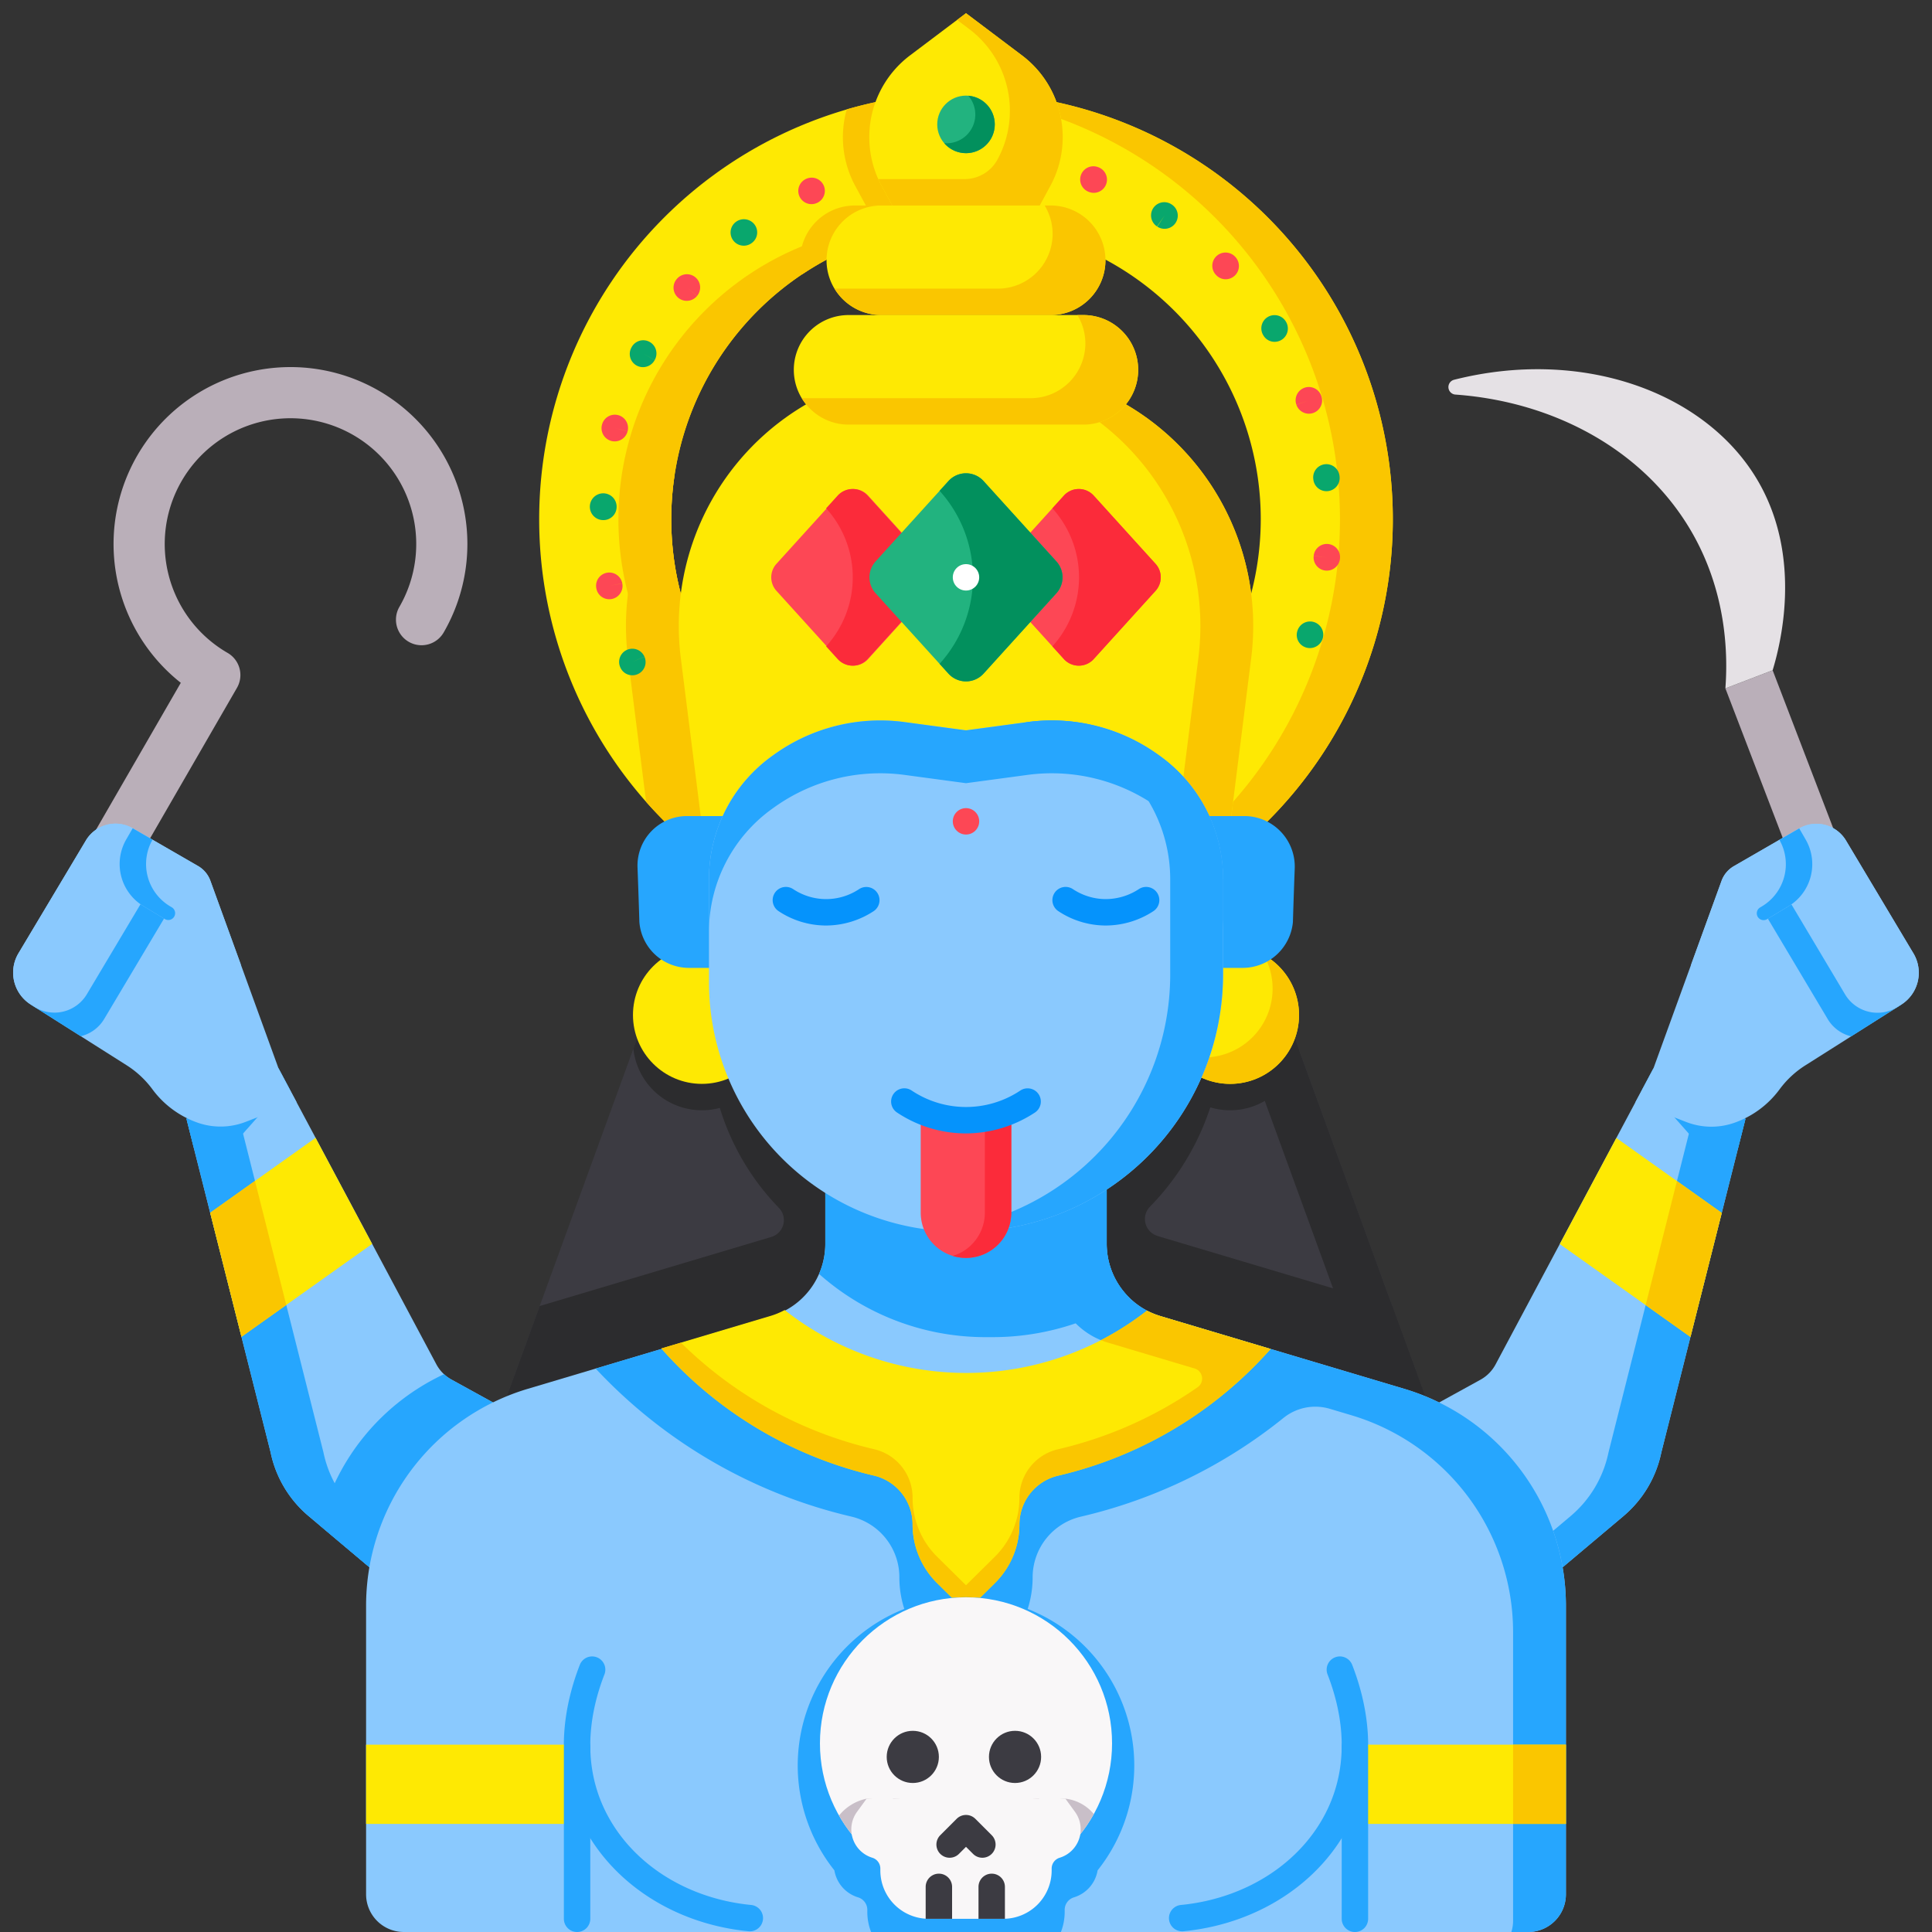 <svg xmlns="http://www.w3.org/2000/svg" data-name="Layer 1" viewBox="0 0 512 512" id="goddess-kali"><rect x="0" y="0" width="512" height="512" fill="#333333" stroke="none"/><path fill="#baafb9" d="m457.246 182.427 12.523-4.802 16.386 42.725-12.523 4.803z"></path><path fill="#e5e1e5" d="M385.718 104.567a1.996 1.996 0 0 1-.386-3.922c33.864-8.564 66.463 3.171 80.304 26.404 12.374 20.769 5.999 44.415 4.134 50.576l-12.523 4.802c.623-8.378.608-25.477-9.416-42.268-12.406-20.784-35.718-33.678-62.113-35.592Z"></path><path fill="#baafb9" d="M23.536 236.732a6.778 6.778 0 0 1-2.48-9.259l26.858-46.52a46.884 46.884 0 1 1 69.668-13.347 6.778 6.778 0 1 1-11.74-6.778 33.326 33.326 0 1 0-45.524 12.198 6.778 6.778 0 0 1 2.48 9.259l-30.003 51.966a6.778 6.778 0 0 1-9.259 2.481Z"></path><path fill="#8ac9fe" d="m438.175 283.144-41.832 78.44a10 10 0 0 1-4.001 4.054l-67.748 37.295 32.398 60.5 73.214-61.633a30 30 0 0 0 10.066-16.91l22.29-88.371Z"></path><path fill="#26a6fe" d="m438.175 283.144-3.168 5.94 13.555 7.435-22.29 88.37a29.999 29.999 0 0 1-10.066 16.912l-63.564 53.508 4.35 8.123 73.214-61.631a29.999 29.999 0 0 0 10.066-16.911l22.29-88.371Z"></path><path fill="#26a6fe" d="m438.175 290.144 5.576 5.988 6.21 7.003a7.292 7.292 0 0 0 7.868 2.043l1.789-.627c.345-.121.68-.265 1.02-.401l1.924-7.631-22.268-12.212Z"></path><path fill="#8ac9fe" d="M459.618 297.551a25.268 25.268 0 0 0 11.98-8.854 25.268 25.268 0 0 1 6.822-6.356l25.43-16.105a10 10 0 0 0 3.233-13.578l-17.797-29.777a9.134 9.134 0 0 0-12.476-3.343l-17.312 9.995a7.436 7.436 0 0 0-3.271 3.901l-18.052 49.71-4.786 8.973 13.488 5.227a18.406 18.406 0 0 0 12.74.207Z"></path><path fill="#26a6fe" d="m502.495 259.221-17.799-29.782a9.128 9.128 0 0 0-12.469-3.34 11.922 11.922 0 0 0-4.363 16.285l16.505 27.691a9.934 9.934 0 0 0 6.202 4.57l13.128-8.314a9.947 9.947 0 0 0-1.204-7.11Z"></path><path fill="#8ac9fe" d="m502.896 266.84.953-.604a10 10 0 0 0 3.234-13.578l-17.8-29.782a9.128 9.128 0 0 0-12.468-3.341 11.922 11.922 0 0 0-4.364 16.286l16.505 27.69a10 10 0 0 0 13.94 3.329Z"></path><path fill="#8ac9fe" d="M473.753 240.3a13.034 13.034 0 0 0 4.77-17.804l-1.708-2.96-.005.002-17.312 9.995a7.436 7.436 0 0 0-3.271 3.901l-8.119 22.356Z"></path><path fill="#26a6fe" d="M465.717 242.763a1.81 1.81 0 0 0 2.594.825l5.442-3.288a13.034 13.034 0 0 0 4.77-17.804l-1.706-2.956-.007-.002-5.249 3.03a13.031 13.031 0 0 1-4.808 17.732l-.313.19a1.81 1.81 0 0 0-.723 2.273Z"></path><path fill="#fee903" d="m456.278 321.432-8.291 32.871-34.632-24.62 14.991-28.109 27.932 19.858z"></path><path fill="#fac600" d="m447.987 354.303 8.291-32.871-11.871-8.44-8.292 32.872 11.872 8.439z"></path><path fill="#8ac9fe" d="m73.804 283.108 41.832 78.44a10 10 0 0 0 4.001 4.054l67.748 37.295-32.398 60.5-73.214-61.632a30 30 0 0 1-10.066-16.911l-22.29-88.371Z"></path><path fill="#26a6fe" d="m73.804 283.108 3.168 5.94-13.555 7.435 22.29 88.37a29.999 29.999 0 0 0 10.066 16.912l63.564 53.508-4.35 8.123-73.214-61.631a29.999 29.999 0 0 1-10.066-16.911l-22.29-88.371Z"></path><path fill="#26a6fe" d="m73.804 290.108-5.576 5.988-6.21 7.003a7.292 7.292 0 0 1-7.868 2.043l-1.789-.627c-.345-.12-.68-.265-1.02-.4l-1.924-7.632 22.268-12.212Z"></path><path fill="#8ac9fe" d="M52.361 297.515a25.268 25.268 0 0 1-11.98-8.854 25.268 25.268 0 0 0-6.822-6.356L8.13 266.201a10 10 0 0 1-3.233-13.579l17.796-29.777a9.134 9.134 0 0 1 12.476-3.343l17.312 9.995a7.436 7.436 0 0 1 3.271 3.901l18.052 49.71 4.786 8.973-13.488 5.227a18.406 18.406 0 0 1-12.74.207Z"></path><path fill="#26a6fe" d="m9.484 259.186 17.799-29.783a9.128 9.128 0 0 1 12.469-3.34 11.922 11.922 0 0 1 4.364 16.285L27.61 270.04a9.934 9.934 0 0 1-6.202 4.57L8.28 266.296a9.947 9.947 0 0 1 1.204-7.11Z"></path><path fill="#8ac9fe" d="m9.083 266.804-.953-.603a10 10 0 0 1-3.233-13.579l17.799-29.782a9.128 9.128 0 0 1 12.469-3.34 11.922 11.922 0 0 1 4.363 16.285l-16.505 27.69a10 10 0 0 1-13.94 3.33Z"></path><path fill="#8ac9fe" d="M38.226 240.265a13.034 13.034 0 0 1-4.77-17.805l1.708-2.96.005.002 17.312 9.995a7.436 7.436 0 0 1 3.271 3.901l8.119 22.357Z"></path><path fill="#26a6fe" d="M46.262 242.727a1.81 1.81 0 0 1-2.594.825l-5.442-3.287a13.034 13.034 0 0 1-4.77-17.805l1.706-2.956.007-.002 5.249 3.03a13.031 13.031 0 0 0 4.808 17.733l.313.189a1.81 1.81 0 0 1 .723 2.273Z"></path><path fill="#fee903" d="m55.701 321.396 8.291 32.871 34.632-24.62-14.991-28.108-27.932 19.857z"></path><path fill="#fac600" d="m63.992 354.267-8.291-32.871 11.871-8.44 8.292 32.872-11.872 8.439z"></path><path fill="#fee903" d="M256 24.5a113.113 113.113 0 1 0 113.113 113.113A113.113 113.113 0 0 0 256 24.5Zm0 191.226a78.113 78.113 0 1 1 78.113-78.113A78.201 78.201 0 0 1 256 215.726Z"></path><path fill="#fac600" d="M315.906 187.673a78.083 78.083 0 0 1-137.167-61.55 67.907 67.907 0 0 0-12.32 48.265l4.805 38.099A113.648 113.648 0 0 0 197.6 234.5H310Z"></path><path fill="#fac600" d="M249 59.83a78.642 78.642 0 0 0-7-.33 78.113 78.113 0 1 0 0 156.226c2.36 0 4.692-.124 7-.33a78.096 78.096 0 0 1 0-155.566zm7-35.33c-2.352 0-4.684.08-7 .222a113.108 113.108 0 0 1 0 225.782c2.316.142 4.648.222 7 .222A113.113 113.113 0 1 0 256 24.5z"></path><path fill="#3c3b42" d="M381.5 380.5h-251l63-173h125l63 173z"></path><path fill="#2c2c2e" d="M326 294.235a18.254 18.254 0 0 0 18.148-16.305l-5.495-15.089A18.25 18.25 0 1 0 326 294.235Z"></path><path fill="#2c2c2e" d="m368.977 346.111-61.408-18.317q-.59-.176-1.164-.387a4.669 4.669 0 0 1-1.614-7.662 67.865 67.865 0 0 0 19.327-47.511v-25.245a40.21 40.21 0 0 0-16.831-32.715l-.49-.35a48.275 48.275 0 0 0-34.51-8.565L256 207.552l-16.287-2.193a48.275 48.275 0 0 0-34.5 8.558l-.49.35a40.217 40.217 0 0 0-16.84 32.726l-.001 27.288a65.678 65.678 0 0 0 18.553 45.844 4.642 4.642 0 0 1-1.93 7.647l-.074.022-61.408 18.317-9.974 27.389h245.902Z"></path><path fill="#2c2c2e" d="M318.5 207.5h-14l63 173h14l-63-173z"></path><circle cx="326" cy="268.981" r="18.255" fill="#fee903"></circle><path fill="#fac600" d="M334.919 253.062a18.243 18.243 0 0 1-24.838 24.838 18.25 18.25 0 1 0 24.838-24.838Z"></path><path fill="#2c2c2e" d="M186 294.235a18.255 18.255 0 1 0-12.653-31.394l-5.495 15.089A18.254 18.254 0 0 0 186 294.235Z"></path><circle cx="186" cy="268.981" r="18.255" fill="#fee903"></circle><path fill="#fff" d="M249.354 237.03q-.104 0-.208-.006c-.018-.001-.134-.01-.152-.01a3.5 3.5 0 0 1 .514-6.982l-.257 3.491.306-3.487a3.5 3.5 0 0 1-.203 6.994zm20.928-.828a3.5 3.5 0 0 1-.505-6.963l.51 3.463-.427-3.475a3.5 3.5 0 1 1 1.05 6.92l-.115.018a3.513 3.513 0 0 1-.513.037zm-41.648-2.896a3.506 3.506 0 0 1-1.045-.16 3.544 3.544 0 0 1-2.357-4.362 3.464 3.464 0 0 1 4.273-2.37c.025.006.146.042.172.05a3.5 3.5 0 0 1-1.043 6.842zm62.053-2.499a3.496 3.496 0 0 1-1.314-6.744l.139-.053a3.5 3.5 0 1 1 1.175 6.797zm-81.46-5.673a3.48 3.48 0 0 1-1.766-.481 3.542 3.542 0 0 1-1.317-4.773 3.458 3.458 0 0 1 4.686-1.362l.171.096a3.5 3.5 0 0 1-1.773 6.52zm100.153-4.062a3.485 3.485 0 0 1-2.013-6.349l.13-.087a3.5 3.5 0 0 1 3.836 5.855 3.558 3.558 0 0 1-1.953.581zm-117.3-8.142a3.49 3.49 0 0 1-2.32-.878 8.496 8.496 0 0 0-.096-.087 3.5 3.5 0 0 1 4.684-5.203l-2.342 2.602 2.393-2.555a3.5 3.5 0 0 1-2.32 6.121z"></path><path fill="#09a76d" d="M167.578 178.96a3.465 3.465 0 0 1-3.176-2.062l-.076-.178a3.5 3.5 0 0 1 6.47-2.671l-3.234 1.335 3.245-1.31a3.508 3.508 0 0 1-3.229 4.886zm179.558-7.211a3.428 3.428 0 0 1-1.1-.182 3.465 3.465 0 0 1-2.207-4.398l.038-.11a3.5 3.5 0 1 1 6.62 2.275 3.56 3.56 0 0 1-3.351 2.415z"></path><path fill="#fd4755" d="M161.468 158.804a3.47 3.47 0 0 1-3.407-2.762 13.89 13.89 0 0 1-.039-.196 3.5 3.5 0 0 1 6.891-1.235l-3.445.618 3.449-.593a3.521 3.521 0 0 1-2.757 4.1 3.57 3.57 0 0 1-.692.068zm190.154-7.582a3.601 3.601 0 0 1-.413-.024 3.5 3.5 0 0 1-3.066-3.885l3.475.409-3.473-.434a3.5 3.5 0 0 1 6.97.642l-.021.2a3.5 3.5 0 0 1-3.472 3.092z"></path><path fill="#09a76d" d="M159.914 137.835q-.104 0-.208-.006a3.55 3.55 0 1 1 3.707-3.49c0 .034-.006.167-.008.202a3.5 3.5 0 0 1-3.49 3.294zm191.608-7.663a3.5 3.5 0 0 1-3.471-3.09l-.012-.101a3.5 3.5 0 1 1 6.951-.817l.012.099a3.5 3.5 0 0 1-3.066 3.885 3.59 3.59 0 0 1-.414.024z"></path><path fill="#fd4755" d="M162.903 116.974a3.497 3.497 0 0 1-3.398-4.3c.008-.032.04-.16.05-.193a3.5 3.5 0 0 1 6.754 1.842l-3.377-.92 3.37.945a3.533 3.533 0 0 1-3.399 2.626zm183.968-7.338a3.502 3.502 0 0 1-3.315-2.379l3.315-1.122-3.322 1.101a3.524 3.524 0 0 1 2.112-4.462 3.477 3.477 0 0 1 4.454 2.038l.072.201a3.502 3.502 0 0 1-3.316 4.623z"></path><path fill="#09a76d" d="M170.382 97.3a3.495 3.495 0 0 1-3.125-5.045l.089-.17a3.5 3.5 0 1 1 6.175 3.294l-3.087-1.647 3.08 1.662a3.532 3.532 0 0 1-3.132 1.906zm167.394-6.712a3.417 3.417 0 0 1-2.92-1.624l-.052-.085a3.5 3.5 0 1 1 5.947-3.692 3.519 3.519 0 0 1-2.975 5.401z"></path><path fill="#fd4755" d="M181.983 79.724a3.49 3.49 0 0 1-2.745-5.644c.024-.03.11-.136.135-.164a3.5 3.5 0 1 1 5.344 4.522l-2.672-2.261 2.657 2.278a3.54 3.54 0 0 1-2.719 1.269zm142.832-5.716a3.406 3.406 0 0 1-2.447-1.032 9.763 9.763 0 0 1-.12-.125 3.5 3.5 0 1 1 5.103-4.791 3.518 3.518 0 0 1-2.536 5.948z"></path><path fill="#09a76d" d="M197.112 65.112a3.5 3.5 0 0 1-2.119-6.287 3.541 3.541 0 0 1 4.93.624 3.458 3.458 0 0 1-.586 4.865l-.111.086a3.483 3.483 0 0 1-2.114.712zm111.508-4.474a3.489 3.489 0 0 1-1.927-.58l1.93-2.92-2.001 2.873a3.5 3.5 0 1 1 3.836-5.856l.095.063a3.5 3.5 0 0 1-1.933 6.42z"></path><path fill="#fd4755" d="M215.057 54.1a3.5 3.5 0 0 1-1.485-6.67l.091-.043a3.5 3.5 0 0 1 2.965 6.34l-.09.043a3.495 3.495 0 0 1-1.481.33zm74.796-2.998a3.485 3.485 0 0 1-1.228-.224l-.094-.035a3.5 3.5 0 1 1 2.457-6.555l.094.035a3.5 3.5 0 0 1-1.23 6.779z"></path><path fill="#fff" d="M234.973 47.276a3.5 3.5 0 0 1-.702-6.928 3.54 3.54 0 0 1 4.175 2.676 3.457 3.457 0 0 1-2.596 4.143 14.15 14.15 0 0 1-.167.037 3.532 3.532 0 0 1-.71.072zm34.482-1.37a3.51 3.51 0 0 1-.46-.031l-.164-.023a3.5 3.5 0 1 1 1.049-6.921 3.543 3.543 0 0 1 2.99 3.959 3.465 3.465 0 0 1-3.415 3.015zM256 44.97h-.1a3.5 3.5 0 0 1 0-7 3.543 3.543 0 0 1 3.55 3.5 3.458 3.458 0 0 1-3.45 3.5z"></path><path fill="#fee903" d="M324 234.5H188l-7.582-60.112a67.974 67.974 0 0 1 40.756-71.023L256 88.5l34.826 14.865a67.974 67.974 0 0 1 40.756 71.023Z"></path><path fill="#fac600" d="M290.826 103.365 256 88.5l-7 2.988 27.826 11.877a67.974 67.974 0 0 1 40.756 71.023L310 234.5h14l7.582-60.112a67.974 67.974 0 0 0-40.756-71.023Z"></path><path fill="#26a6fe" d="m84.741 404.264 70.246 59.132 32.398-60.5-67.747-37.294a9.973 9.973 0 0 1-1.951-1.434 60.026 60.026 0 0 0-32.946 40.096Z"></path><path fill="#8ac9fe" d="M414.984 502v-76.45a60 60 0 0 0-42.85-57.497l-64.565-19.259a20 20 0 0 1-14.283-19.166v-19.602h-74.572v19.603a20 20 0 0 1-14.283 19.165l-64.565 19.259a60 60 0 0 0-42.85 57.497V502a10 10 0 0 0 10 10h297.968a10 10 0 0 0 10-10Z"></path><path fill="#26a6fe" d="m372.134 368.053-26.267-7.835-33.773-10.074-4.525-1.35a20 20 0 0 1-14.283-19.165v-19.603h-74.572v7h60.572v19.603a20 20 0 0 0 14.283 19.165l6.11 1.822a96.968 96.968 0 0 1-99.672-7.502l-42.145 12.571a134.571 134.571 0 0 0 67.729 39.22 16.51 16.51 0 0 1 12.75 16.091v.03a27.311 27.311 0 0 0 8.106 19.418l9.553 9.449 9.553-9.45a27.31 27.31 0 0 0 8.105-19.416 16.52 16.52 0 0 1 12.784-16.098 133.969 133.969 0 0 0 53.706-26.173 13.45 13.45 0 0 1 12.273-2.407l5.713 1.704a60 60 0 0 1 42.85 57.497V509a9.991 9.991 0 0 1-.46 3h4.46a10 10 0 0 0 10-10v-76.45a60 60 0 0 0-42.85-57.497Z"></path><path fill="#fee903" d="m336.73 357.487-29.368-8.76a19.994 19.994 0 0 1-3.411-1.383 77.762 77.762 0 0 1-96.005-.168 19.974 19.974 0 0 1-3.723 1.55l-28.953 8.637a107.95 107.95 0 0 0 56.257 33.661 13.29 13.29 0 0 1 10.318 12.921v.025a21.891 21.891 0 0 0 6.497 15.565l7.658 7.574 7.658-7.574a21.891 21.891 0 0 0 6.497-15.565 13.29 13.29 0 0 1 10.332-12.924 107.945 107.945 0 0 0 56.243-33.56Z"></path><path fill="#fac600" d="m336.726 357.491.004-.004-5.198-1.551-.005.004-23.958-7.146c-.043-.013-.085-.03-.128-.044l-.079-.024c-.128-.038-.247-.09-.374-.131-.365-.122-.73-.243-1.085-.383a20.374 20.374 0 0 1-1.364-.597l-.021-.01c-.188-.09-.383-.166-.567-.261a78.141 78.141 0 0 1-12.184 7.808c.587.238 1.185.458 1.802.642l23.018 6.866a2.797 2.797 0 0 1 .769 4.99 107.198 107.198 0 0 1-36.992 16.425 13.22 13.22 0 0 0-10.21 12.895 21.892 21.892 0 0 1-6.497 15.565L256 420.109l-7.657-7.574a21.892 21.892 0 0 1-6.498-15.565v-.025a13.179 13.179 0 0 0-10.122-12.875 107.777 107.777 0 0 1-51.267-28.254l-5.186 1.547a107.949 107.949 0 0 0 56.257 33.661 13.29 13.29 0 0 1 10.318 12.921v.025a21.892 21.892 0 0 0 6.498 15.565l7.657 7.574 7.658-7.575a21.891 21.891 0 0 0 6.497-15.564 13.303 13.303 0 0 1 10.354-12.93 107.683 107.683 0 0 0 47.665-24.936q1.276-1.15 2.513-2.343c.318-.305.63-.616.944-.924q.9-.886 1.781-1.792c.28-.288.56-.575.836-.866.84-.883 1.669-1.776 2.478-2.688Z"></path><path fill="#26a6fe" d="M342.636 244.342s.18-6.276.48-14.185a13.387 13.387 0 0 0-13.372-13.895h-12.626V256.5h12.193a13.38 13.38 0 0 0 13.325-12.158zm-147.754-28.08H182.07a13.133 13.133 0 0 0-13.12 13.632c.306 8.032.49 14.448.49 14.448l.012.121a13.17 13.17 0 0 0 13.082 12.037h12.348z"></path><path fill="#26a6fe" fill-rule="evenodd" d="M218.714 310.026v19.603a19.952 19.952 0 0 1-1.662 7.97 66.342 66.342 0 0 0 44.245 16.758h1.704a67.771 67.771 0 0 0 36.266-10.468 19.987 19.987 0 0 1-5.98-14.26v-19.603Z"></path><path fill="#8ac9fe" fill-rule="evenodd" d="M256 326.357h-1.703a66.147 66.147 0 0 1-66.415-66.076V232.99a40.21 40.21 0 0 1 16.836-32.718l.493-.352a48.275 48.275 0 0 1 34.502-8.56L256 193.552l16.287-2.193a48.274 48.274 0 0 1 34.502 8.56l.493.352a40.21 40.21 0 0 1 16.836 32.717v25.246a68.121 68.121 0 0 1-68.117 68.123Z"></path><path fill="#26a6fe" fill-rule="evenodd" d="M324.118 232.988a40.209 40.209 0 0 0-16.836-32.717l-.493-.352a48.275 48.275 0 0 0-34.502-8.56l-.585.078a48.267 48.267 0 0 1 21.087 8.482l.493.352a40.209 40.209 0 0 1 16.836 32.717v25.246a68.118 68.118 0 0 1-61.962 67.833c2.023.183 4.069.29 6.141.29h1.704a68.121 68.121 0 0 0 68.117-68.123v-25.246Z"></path><path fill="#26a6fe" fill-rule="evenodd" d="M187.882 246.989a40.21 40.21 0 0 1 16.836-32.718l.493-.352a48.275 48.275 0 0 1 34.502-8.56L256 207.552l16.287-2.193a48.275 48.275 0 0 1 34.502 8.56l.493.352a40.209 40.209 0 0 1 16.836 32.717v11.263V232.988a40.209 40.209 0 0 0-16.836-32.717l-.493-.352a48.275 48.275 0 0 0-34.502-8.56L256 193.552l-16.287-2.193a48.275 48.275 0 0 0-34.502 8.56l-.493.352a40.21 40.21 0 0 0-16.836 32.718V260.294v-13.305Z"></path><path fill="#26a6fe" d="M198.71 511.821c-.113 0-.229-.006-.344-.017-20.53-2.002-37.85-13.838-45.204-30.888-6.503-15.078-3.32-29.92.496-39.715a3.5 3.5 0 0 1 6.524 2.54c-3.341 8.575-6.155 21.504-.592 34.402 6.345 14.711 21.463 24.94 39.456 26.694a3.5 3.5 0 0 1-.336 6.984Z"></path><path fill="#fee903" d="M97.016 462.355h55.915v21H97.016z"></path><path fill="#26a6fe" d="M152.932 512a3.5 3.5 0 0 1-3.5-3.5v-45.594a3.5 3.5 0 0 1 7 0V508.5a3.5 3.5 0 0 1-3.5 3.5zm160.358-.179a3.5 3.5 0 0 1-.336-6.984c17.993-1.754 33.111-11.983 39.456-26.694 5.563-12.898 2.75-25.827-.592-34.401a3.5 3.5 0 0 1 6.524-2.541c3.815 9.796 6.999 24.637.496 39.715-7.354 17.05-24.675 28.886-45.204 30.888-.115.011-.23.017-.344.017z"></path><path fill="#fee903" d="M359.069 462.355h55.915v21h-55.915z"></path><path fill="#fac600" d="M400.984 462.355h14v21h-14z"></path><path fill="#26a6fe" d="M359.068 512a3.5 3.5 0 0 1-3.5-3.5v-45.594a3.5 3.5 0 0 1 7 0V508.5a3.5 3.5 0 0 1-3.5 3.5Z"></path><path fill="#fac600" d="M271.439 54.46h-44.878a14.516 14.516 0 0 0-14.516 14.515 14.491 14.491 0 0 0 .509 3.757 77.92 77.92 0 0 1 72.91-7.444 14.508 14.508 0 0 0-14.025-10.829Z"></path><path fill="#fee903" d="M233.561 54.46h44.878a14.516 14.516 0 0 1 14.516 14.515 14.516 14.516 0 0 1-14.516 14.516H233.56a14.516 14.516 0 0 1-14.516-14.516 14.516 14.516 0 0 1 14.516-14.516Z"></path><path fill="#fac600" d="M278.439 54.46h-1.599a14.427 14.427 0 0 1 2.115 7.515 14.516 14.516 0 0 1-14.516 14.516h-43.28a14.493 14.493 0 0 0 12.402 7h44.878a14.516 14.516 0 0 0 14.516-14.516 14.516 14.516 0 0 0-14.516-14.516Z"></path><path fill="#fee903" d="M224.884 83.491h62.232a14.516 14.516 0 0 1 14.516 14.516 14.516 14.516 0 0 1-14.516 14.516h-62.232a14.516 14.516 0 0 1-14.516-14.516 14.516 14.516 0 0 1 14.516-14.516Z"></path><path fill="#fac600" d="M287.116 83.491h-1.599a14.427 14.427 0 0 1 2.115 7.516 14.516 14.516 0 0 1-14.516 14.516h-60.633a14.493 14.493 0 0 0 12.401 7h62.232a14.516 14.516 0 0 0 14.516-14.516 14.516 14.516 0 0 0-14.516-14.516zm-62.714-54.512a27.123 27.123 0 0 0 2.246 20.293l2.812 5.187h39.08l2.812-5.187a27.122 27.122 0 0 0 1.086-23.579 113.746 113.746 0 0 0-48.036 3.286z"></path><path fill="#fee903" d="M275.54 54.46h-39.08l-2.812-5.188a27.132 27.132 0 0 1 0-25.857 27.132 27.132 0 0 1 7.523-8.738L256 3.5l14.829 11.177a27.132 27.132 0 0 1 7.523 8.738 27.132 27.132 0 0 1 0 25.857Z"></path><path fill="#fac600" d="m275.54 54.46 2.812-5.188a27.132 27.132 0 0 0-7.523-34.595L256 3.5l-2.356 1.776 3.185 2.401a27.132 27.132 0 0 1 7.523 34.595 9.908 9.908 0 0 1-8.711 5.187H232.76c.275.612.566 1.218.888 1.813l2.812 5.187"></path><circle cx="256" cy="32.966" r="7.625" fill="#22b37f"></circle><path fill="#02905d" d="M256.614 25.372a7.619 7.619 0 0 1-5.772 12.599c-.207 0-.41-.015-.614-.031a7.621 7.621 0 1 0 6.386-12.568Z"></path><path fill="#0593fc" d="M293.06 245.27q-.264 0-.53-.007a22.797 22.797 0 0 1-12.068-3.804 3.5 3.5 0 1 1 3.87-5.833 15.807 15.807 0 0 0 8.361 2.64 16.037 16.037 0 0 0 9.11-2.64 3.5 3.5 0 0 1 3.867 5.835 23.113 23.113 0 0 1-12.61 3.809zm-74.132 0c-.176 0-.353-.002-.532-.007a22.797 22.797 0 0 1-12.067-3.804 3.5 3.5 0 1 1 3.87-5.833 15.756 15.756 0 0 0 17.47 0 3.5 3.5 0 0 1 3.868 5.834 23.113 23.113 0 0 1-12.61 3.81z"></path><circle cx="256" cy="217.66" r="3.5" fill="#fd4755"></circle><path fill="#fd4755" d="M268 294.4v26.957a12 12 0 1 1-24 0v-27.06Z"></path><path fill="#fb2b3a" d="M244 294.297v.03l17 .074v26.956a11.999 11.999 0 0 1-8.503 11.48A12.007 12.007 0 0 0 268 321.356V294.4Z"></path><path fill="#0593fc" d="M255.99 300.367c-.256 0-.51-.004-.767-.01a33.003 33.003 0 0 1-17.467-5.506 3.5 3.5 0 1 1 3.869-5.833 25.934 25.934 0 0 0 28.752-.001 3.5 3.5 0 1 1 3.865 5.836 33.461 33.461 0 0 1-18.253 5.514Z"></path><path fill="#fd4755" d="m246.441 156.585-16.379 18.069a5.338 5.338 0 0 1-7.91 0l-16.38-18.069a5.338 5.338 0 0 1 0-7.17l16.38-18.069a5.338 5.338 0 0 1 7.91 0l16.38 18.069a5.338 5.338 0 0 1 0 7.17zm59.786 0-16.38 18.069a5.338 5.338 0 0 1-7.91 0l-16.379-18.069a5.338 5.338 0 0 1 0-7.17l16.38-18.069a5.338 5.338 0 0 1 7.91 0l16.38 18.069a5.338 5.338 0 0 1 0 7.17z"></path><path fill="#fb2b3a" d="m306.227 149.415-16.38-18.07a5.338 5.338 0 0 0-7.909 0l-3.045 3.36a27.24 27.24 0 0 1 0 36.59l3.045 3.359a5.338 5.338 0 0 0 7.91 0l16.38-18.069a5.338 5.338 0 0 0 0-7.17zm-59.96 0-16.378-18.07a5.338 5.338 0 0 0-7.91 0l-3.045 3.36a27.24 27.24 0 0 1 0 36.59l3.045 3.359a5.338 5.338 0 0 0 7.91 0l16.379-18.069a5.338 5.338 0 0 0 0-7.17z"></path><path fill="#22b37f" d="m279.953 157.223-19.294 21.285a6.288 6.288 0 0 1-9.318 0l-19.294-21.285a6.288 6.288 0 0 1 0-8.446l19.294-21.285a6.288 6.288 0 0 1 9.318 0l19.294 21.285a6.288 6.288 0 0 1 0 8.446Z"></path><path fill="#02905d" d="m279.953 148.777-19.294-21.285a6.288 6.288 0 0 0-9.318 0L249 130.075a34.134 34.134 0 0 1 0 45.85l2.341 2.583a6.288 6.288 0 0 0 9.318 0l19.294-21.285a6.288 6.288 0 0 0 0-8.446Z"></path><circle cx="256" cy="153" r="3.5" fill="#fff"></circle><path fill="#26a6fe" d="M282.152 506.698v-.573a3.456 3.456 0 0 1 2.448-3.306 9.017 9.017 0 0 0 6.278-7.157 44.594 44.594 0 1 0-69.756 0 9.017 9.017 0 0 0 6.278 7.157 3.456 3.456 0 0 1 2.448 3.306v.573a14.695 14.695 0 0 0 .998 5.302h50.308a14.695 14.695 0 0 0 .998-5.302Z"></path><circle cx="256" cy="462.004" r="38.707" fill="#f9f7f8"></circle><path fill="#c9bfc8" d="M275.336 476.665c-7.892 0-15.784 7-23.676 7-7.332 0-14.664-7-21.996-7a12.738 12.738 0 0 0-7.309 4.47 38.702 38.702 0 0 0 49.21 16.309 12.845 12.845 0 0 0 .135-1.756v-.497a3 3 0 0 1 2.125-2.87 7.865 7.865 0 0 0 4.063-12.152Z"></path><path fill="#c9bfc8" d="M289.871 480.74a11.523 11.523 0 0 0-7.535-4.075c-6.75 0-13.502 7-20.253 7-8.473 0-16.946-7-25.42-7l-2.55 3.504a7.865 7.865 0 0 0 4.063 12.153 3 3 0 0 1 2.124 2.869v.497a12.845 12.845 0 0 0 .135 1.756 38.709 38.709 0 0 0 49.436-16.704Z"></path><path fill="#f9f7f8" d="m229.664 476.665-2.552 3.504a7.865 7.865 0 0 0 4.064 12.152 3 3 0 0 1 2.124 2.87v.497a12.812 12.812 0 0 0 12.812 12.812h19.776a12.812 12.812 0 0 0 12.812-12.812v-.497a3 3 0 0 1 2.124-2.87 7.865 7.865 0 0 0 4.064-12.152l-2.551-3.504Z"></path><circle cx="241.899" cy="465.598" r="6.912" fill="#3c3b42"></circle><circle cx="268.995" cy="465.598" r="6.912" fill="#3c3b42"></circle><path fill="#3c3b42" d="M260.34 492.322a3.49 3.49 0 0 1-2.474-1.025L256 489.431l-1.866 1.866a3.5 3.5 0 0 1-4.95-4.95l4.341-4.34a3.5 3.5 0 0 1 4.95 0l4.34 4.34a3.5 3.5 0 0 1-2.474 5.975zM245.313 508.5v-8.46a3.5 3.5 0 0 1 7 0v8.46zm14 0v-8.46a3.5 3.5 0 0 1 7 0v8.46z"></path></svg>